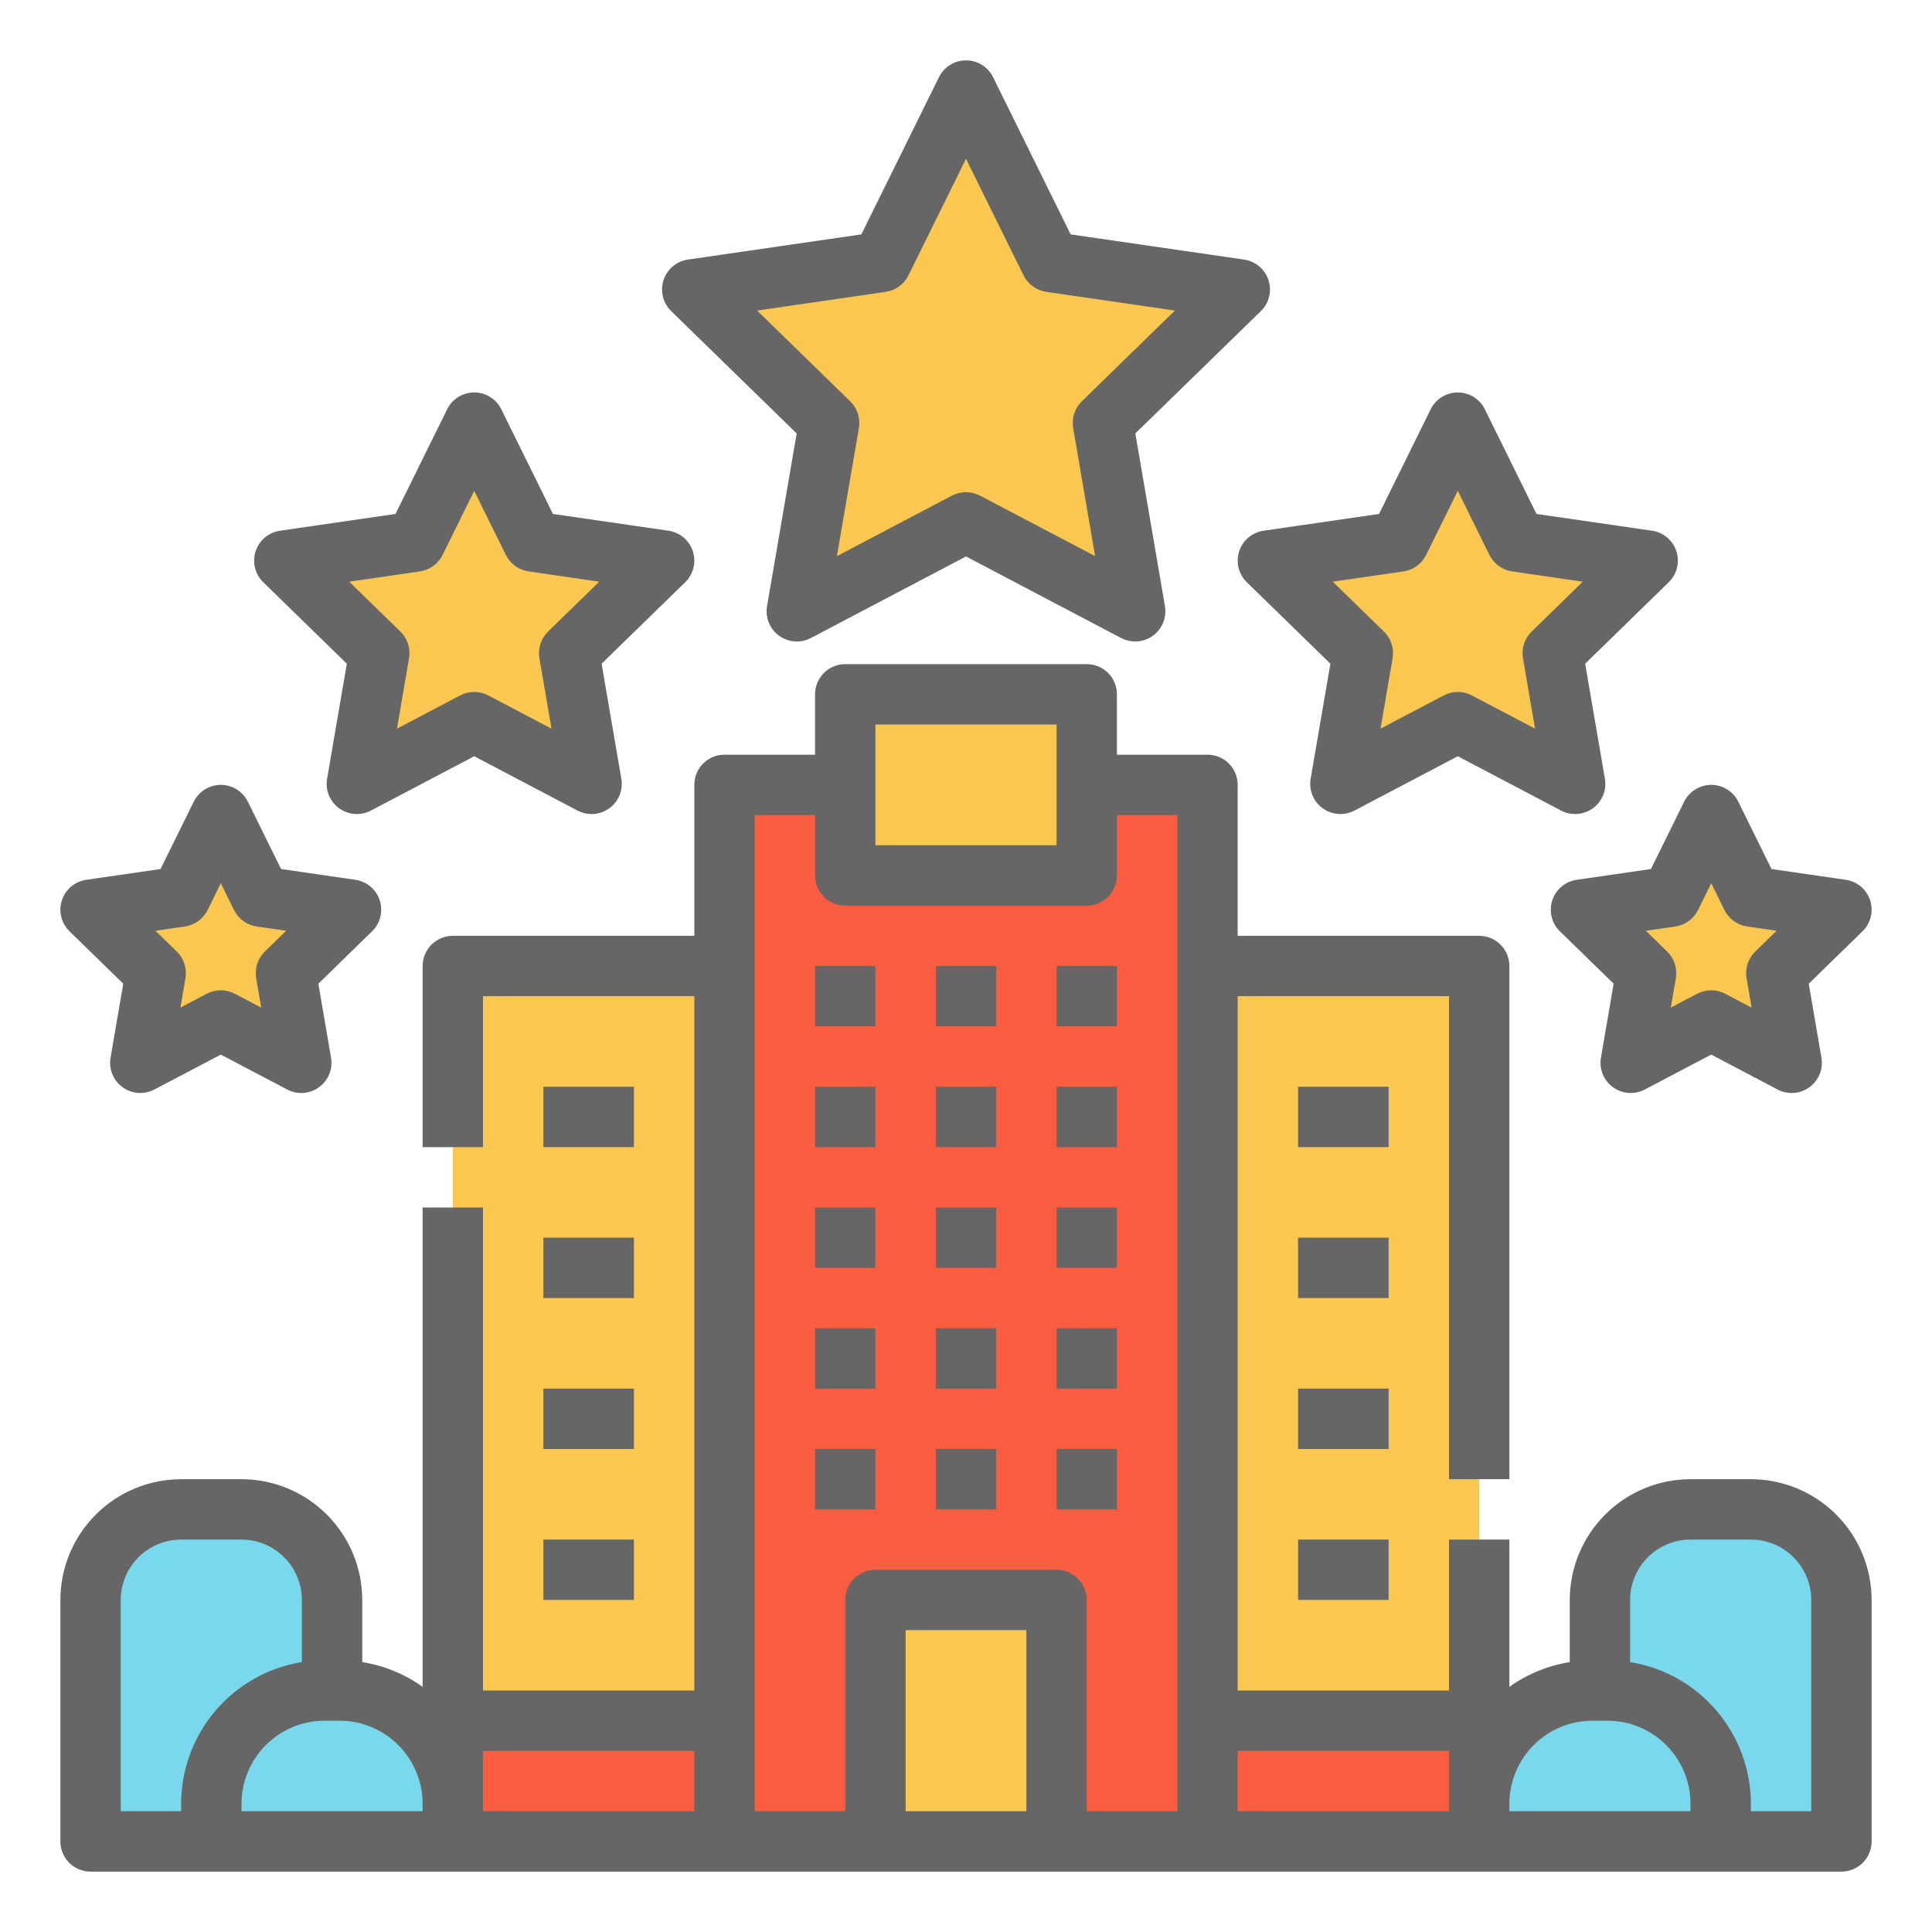 <svg width="100" height="100" viewBox="0 0 100 100" fill="none" xmlns="http://www.w3.org/2000/svg">
<path d="M17.578 87.5H17.188V82.812C17.188 81.569 16.694 80.377 15.815 79.498C14.935 78.619 13.743 78.125 12.5 78.125H9.375C8.132 78.125 6.94 78.619 6.06 79.498C5.181 80.377 4.688 81.569 4.688 82.812V95.312H23.438V93.359C23.438 91.805 22.82 90.315 21.721 89.216C20.622 88.117 19.132 87.5 17.578 87.5Z" fill="#79D8EB"/>
<path d="M82.422 87.5H82.812V82.812C82.812 81.569 83.306 80.377 84.185 79.498C85.064 78.619 86.257 78.125 87.5 78.125H90.625C91.868 78.125 93.061 78.619 93.94 79.498C94.819 80.377 95.312 81.569 95.312 82.812V95.312H76.562V93.359C76.562 91.805 77.18 90.315 78.279 89.216C79.377 88.117 80.868 87.5 82.422 87.5Z" fill="#79D8EB"/>
<path d="M76.562 95.312H23.438V50H76.562V95.312Z" fill="#FAC850"/>
<path d="M23.438 89.062H37.5V95.312H23.438V89.062Z" fill="#FA5D3F"/>
<path d="M62.5 89.062H76.562V95.312H62.5V89.062Z" fill="#FA5D3F"/>
<path d="M37.5 40.625H62.5V95.312H37.5V40.625Z" fill="#FA5D3F"/>
<path d="M45.312 82.812H54.688V95.312H45.312V82.812Z" fill="#FAC850"/>
<path d="M50.001 4.688L54.38 13.56L64.171 14.983L57.086 21.889L58.758 31.641L50.001 27.037L41.243 31.641L42.916 21.889L35.831 14.983L45.622 13.56L50.001 4.688Z" fill="#FAC850"/>
<path d="M58.758 33.203C58.505 33.203 58.255 33.142 58.031 33.024L50 28.802L41.97 33.024C41.712 33.159 41.421 33.22 41.13 33.199C40.839 33.178 40.56 33.076 40.324 32.905C40.088 32.733 39.905 32.499 39.795 32.229C39.685 31.959 39.653 31.664 39.702 31.376L41.236 22.434L34.74 16.102C34.531 15.898 34.384 15.64 34.314 15.357C34.244 15.074 34.254 14.777 34.344 14.5C34.434 14.223 34.6 13.976 34.823 13.788C35.046 13.6 35.317 13.478 35.605 13.436L44.584 12.132L48.6 3.996C48.729 3.734 48.928 3.514 49.176 3.36C49.423 3.206 49.709 3.125 50.001 3.125C50.292 3.125 50.578 3.206 50.826 3.36C51.073 3.514 51.273 3.734 51.402 3.996L55.417 12.132L64.395 13.436C64.684 13.478 64.955 13.6 65.178 13.788C65.401 13.976 65.567 14.223 65.657 14.5C65.747 14.777 65.758 15.074 65.688 15.357C65.618 15.64 65.47 15.898 65.262 16.102L58.765 22.434L60.298 31.376C60.337 31.601 60.326 31.831 60.266 32.05C60.207 32.27 60.1 32.474 59.953 32.648C59.806 32.822 59.623 32.962 59.417 33.058C59.211 33.154 58.986 33.203 58.758 33.203ZM50 25.474C50.253 25.474 50.503 25.536 50.727 25.654L56.682 28.784L55.547 22.153C55.504 21.904 55.523 21.647 55.601 21.406C55.679 21.165 55.815 20.947 55.996 20.77L60.813 16.074L54.155 15.107C53.904 15.07 53.666 14.973 53.461 14.825C53.256 14.676 53.091 14.479 52.978 14.252L50 8.218L47.022 14.251C46.91 14.479 46.745 14.675 46.54 14.824C46.335 14.973 46.097 15.07 45.846 15.106L39.188 16.074L44.006 20.771C44.188 20.948 44.323 21.166 44.402 21.407C44.48 21.648 44.498 21.904 44.456 22.154L43.318 28.785L49.273 25.654C49.498 25.536 49.747 25.474 50 25.474Z" fill="#666666"/>
<path d="M75.454 21.875L78.492 28.029L85.284 29.016L80.369 33.807L81.529 40.572L75.454 37.378L69.379 40.572L70.54 33.807L65.625 29.016L72.417 28.029L75.454 21.875Z" fill="#FAC850"/>
<path d="M88.572 42.188L90.655 46.408L95.312 47.085L91.942 50.37L92.738 55.01L88.572 52.819L84.406 55.01L85.201 50.37L81.831 47.085L86.489 46.408L88.572 42.188Z" fill="#FAC850"/>
<path d="M24.546 21.875L21.508 28.029L14.716 29.016L19.631 33.807L18.471 40.572L24.546 37.378L30.62 40.572L29.46 33.807L34.375 29.016L27.583 28.029L24.546 21.875Z" fill="#FAC850"/>
<path d="M11.428 42.188L9.345 46.408L4.688 47.085L8.058 50.37L7.262 55.01L11.428 52.819L15.595 55.01L14.799 50.37L18.169 47.085L13.511 46.408L11.428 42.188Z" fill="#FAC850"/>
<path d="M43.75 35.938H56.25V45.312H43.75V35.938Z" fill="#FAC850"/>
<path d="M42.188 62.5H45.312V65.625H42.188V62.5Z" fill="#666666"/>
<path d="M48.438 62.5H51.562V65.625H48.438V62.5Z" fill="#666666"/>
<path d="M54.688 62.5H57.812V65.625H54.688V62.5Z" fill="#666666"/>
<path d="M42.188 68.75H45.312V71.875H42.188V68.75Z" fill="#666666"/>
<path d="M48.438 68.75H51.562V71.875H48.438V68.75Z" fill="#666666"/>
<path d="M54.688 68.75H57.812V71.875H54.688V68.75Z" fill="#666666"/>
<path d="M42.188 75H45.312V78.125H42.188V75Z" fill="#666666"/>
<path d="M48.438 75H51.562V78.125H48.438V75Z" fill="#666666"/>
<path d="M54.688 75H57.812V78.125H54.688V75Z" fill="#666666"/>
<path d="M42.188 50H45.312V53.125H42.188V50Z" fill="#666666"/>
<path d="M48.438 50H51.562V53.125H48.438V50Z" fill="#666666"/>
<path d="M54.688 50H57.812V53.125H54.688V50Z" fill="#666666"/>
<path d="M42.188 56.25H45.312V59.375H42.188V56.25Z" fill="#666666"/>
<path d="M48.438 56.25H51.562V59.375H48.438V56.25Z" fill="#666666"/>
<path d="M54.688 56.25H57.812V59.375H54.688V56.25Z" fill="#666666"/>
<path d="M64.534 30.135L68.861 34.353L67.839 40.307C67.79 40.595 67.822 40.89 67.932 41.16C68.042 41.431 68.225 41.664 68.461 41.836C68.697 42.007 68.976 42.109 69.267 42.13C69.558 42.151 69.849 42.09 70.107 41.955L75.454 39.143L80.802 41.955C81.06 42.09 81.351 42.151 81.642 42.13C81.933 42.109 82.212 42.007 82.448 41.836C82.684 41.664 82.867 41.43 82.977 41.16C83.087 40.89 83.119 40.595 83.069 40.307L82.048 34.353L86.374 30.135C86.583 29.932 86.731 29.674 86.801 29.391C86.871 29.108 86.86 28.811 86.77 28.534C86.68 28.256 86.514 28.01 86.291 27.822C86.068 27.634 85.797 27.512 85.508 27.47L79.529 26.602L76.855 21.183C76.726 20.922 76.527 20.702 76.279 20.548C76.032 20.394 75.746 20.313 75.454 20.313C75.163 20.313 74.877 20.394 74.629 20.548C74.382 20.702 74.182 20.922 74.053 21.183L71.379 26.602L65.4 27.47C65.112 27.512 64.841 27.634 64.618 27.822C64.395 28.01 64.229 28.256 64.139 28.534C64.049 28.811 64.038 29.108 64.108 29.391C64.178 29.674 64.326 29.932 64.534 30.136V30.135ZM72.641 29.576C72.892 29.539 73.13 29.443 73.335 29.294C73.54 29.145 73.706 28.948 73.818 28.721L75.454 25.405L77.091 28.721C77.203 28.948 77.368 29.145 77.573 29.294C77.778 29.443 78.016 29.539 78.267 29.576L81.926 30.108L79.278 32.688C79.097 32.865 78.961 33.084 78.883 33.324C78.805 33.565 78.786 33.822 78.829 34.071L79.454 37.715L76.182 35.995C75.957 35.877 75.708 35.815 75.454 35.815C75.201 35.815 74.952 35.877 74.728 35.995L71.455 37.715L72.08 34.071C72.123 33.822 72.104 33.565 72.026 33.324C71.948 33.084 71.812 32.865 71.631 32.688L68.983 30.108L72.641 29.576Z" fill="#666666"/>
<path d="M81.606 45.539C81.317 45.581 81.046 45.703 80.824 45.891C80.601 46.079 80.435 46.325 80.345 46.602C80.255 46.88 80.244 47.177 80.314 47.46C80.384 47.743 80.531 48.001 80.74 48.204L83.522 50.916L82.865 54.746C82.816 55.034 82.848 55.329 82.958 55.599C83.068 55.869 83.251 56.103 83.487 56.274C83.723 56.446 84.002 56.548 84.293 56.569C84.584 56.59 84.874 56.529 85.132 56.394L88.572 54.586L92.011 56.394C92.269 56.529 92.559 56.59 92.85 56.569C93.141 56.548 93.42 56.446 93.656 56.274C93.892 56.103 94.075 55.869 94.185 55.599C94.295 55.329 94.327 55.033 94.277 54.746L93.621 50.917L96.403 48.203C96.612 48 96.76 47.742 96.829 47.459C96.899 47.176 96.888 46.879 96.798 46.602C96.708 46.324 96.543 46.078 96.32 45.89C96.097 45.702 95.826 45.58 95.537 45.538L91.692 44.981L89.974 41.496C89.844 41.235 89.645 41.015 89.397 40.861C89.15 40.707 88.864 40.625 88.572 40.625C88.281 40.625 87.995 40.707 87.747 40.861C87.5 41.015 87.3 41.235 87.171 41.496L85.452 44.981L81.606 45.539ZM87.891 47.1L88.573 45.718L89.254 47.1C89.367 47.327 89.532 47.523 89.737 47.672C89.941 47.821 90.179 47.918 90.43 47.955L91.954 48.176L90.851 49.252C90.67 49.428 90.534 49.647 90.456 49.888C90.378 50.129 90.359 50.385 90.402 50.635L90.662 52.153L89.299 51.436C89.075 51.319 88.825 51.257 88.572 51.257C88.318 51.257 88.069 51.319 87.845 51.436L86.481 52.153L86.741 50.635C86.784 50.385 86.765 50.129 86.687 49.888C86.609 49.647 86.473 49.428 86.292 49.252L85.189 48.176L86.713 47.955C86.964 47.918 87.203 47.822 87.408 47.673C87.613 47.524 87.778 47.327 87.891 47.1Z" fill="#666666"/>
<path d="M13.626 30.136L17.952 34.353L16.931 40.307C16.881 40.595 16.913 40.89 17.023 41.16C17.133 41.43 17.316 41.664 17.552 41.836C17.788 42.007 18.067 42.109 18.358 42.13C18.649 42.151 18.94 42.09 19.198 41.955L24.546 39.143L29.893 41.955C30.151 42.09 30.442 42.151 30.733 42.13C31.024 42.109 31.303 42.007 31.539 41.836C31.775 41.664 31.958 41.431 32.068 41.16C32.178 40.89 32.21 40.595 32.16 40.307L31.139 34.353L35.466 30.136C35.674 29.932 35.822 29.674 35.892 29.391C35.962 29.108 35.951 28.811 35.861 28.534C35.771 28.256 35.605 28.01 35.382 27.822C35.159 27.634 34.888 27.512 34.6 27.47L28.621 26.602L25.947 21.184C25.818 20.922 25.618 20.702 25.37 20.548C25.123 20.394 24.837 20.313 24.546 20.313C24.254 20.313 23.968 20.394 23.721 20.548C23.473 20.702 23.274 20.922 23.145 21.184L20.471 26.602L14.492 27.47C14.204 27.512 13.933 27.634 13.71 27.822C13.487 28.01 13.321 28.256 13.231 28.534C13.141 28.811 13.13 29.108 13.2 29.391C13.27 29.674 13.417 29.932 13.626 30.136H13.626ZM21.733 29.576C21.983 29.54 22.221 29.443 22.427 29.294C22.631 29.145 22.797 28.948 22.909 28.721L24.546 25.406L26.182 28.721C26.294 28.948 26.46 29.145 26.665 29.294C26.87 29.443 27.108 29.54 27.358 29.576L31.017 30.108L28.37 32.688C28.188 32.865 28.053 33.084 27.974 33.325C27.896 33.565 27.878 33.822 27.921 34.071L28.546 37.715L25.273 35.995C25.049 35.877 24.799 35.816 24.546 35.816C24.293 35.816 24.043 35.877 23.819 35.995L20.547 37.715L21.172 34.071C21.215 33.821 21.196 33.565 21.118 33.324C21.04 33.083 20.904 32.865 20.723 32.688L18.074 30.108L21.733 29.576Z" fill="#666666"/>
<path d="M3.597 48.203L6.379 50.916L5.723 54.746C5.673 55.034 5.705 55.329 5.815 55.599C5.925 55.869 6.108 56.103 6.344 56.275C6.58 56.446 6.859 56.548 7.15 56.569C7.441 56.59 7.732 56.529 7.99 56.394L11.429 54.586L14.868 56.394C15.126 56.529 15.417 56.59 15.708 56.569C15.998 56.547 16.277 56.446 16.513 56.274C16.749 56.103 16.932 55.869 17.042 55.599C17.152 55.329 17.184 55.033 17.134 54.746L16.478 50.916L19.26 48.203C19.469 48 19.616 47.742 19.686 47.459C19.756 47.176 19.745 46.879 19.655 46.602C19.565 46.324 19.399 46.078 19.177 45.89C18.954 45.702 18.683 45.58 18.394 45.538L14.549 44.981L12.83 41.496C12.701 41.235 12.502 41.015 12.254 40.861C12.006 40.707 11.721 40.625 11.429 40.625C11.137 40.625 10.852 40.707 10.604 40.861C10.357 41.015 10.157 41.235 10.028 41.496L8.309 44.981L4.463 45.539C4.175 45.581 3.904 45.703 3.681 45.891C3.458 46.079 3.292 46.325 3.202 46.602C3.112 46.879 3.101 47.176 3.171 47.459C3.241 47.742 3.388 48 3.597 48.203ZM9.57 47.955C9.821 47.918 10.059 47.821 10.264 47.672C10.469 47.523 10.634 47.327 10.747 47.1L11.429 45.718L12.111 47.1C12.223 47.327 12.388 47.523 12.593 47.672C12.798 47.821 13.036 47.918 13.287 47.955L14.812 48.176L13.709 49.252C13.527 49.428 13.392 49.647 13.313 49.888C13.235 50.129 13.216 50.385 13.259 50.635L13.52 52.153L12.156 51.436C11.932 51.319 11.682 51.257 11.429 51.257C11.175 51.257 10.926 51.319 10.702 51.436L9.338 52.153L9.598 50.635C9.641 50.385 9.623 50.129 9.545 49.888C9.466 49.647 9.331 49.428 9.149 49.252L8.046 48.176L9.57 47.955Z" fill="#666666"/>
<path d="M28.125 56.25H32.812V59.375H28.125V56.25Z" fill="#666666"/>
<path d="M28.125 64.062H32.812V67.188H28.125V64.062Z" fill="#666666"/>
<path d="M28.125 71.875H32.812V75H28.125V71.875Z" fill="#666666"/>
<path d="M28.125 79.688H32.812V82.812H28.125V79.688Z" fill="#666666"/>
<path d="M90.625 76.563H87.5C85.843 76.564 84.254 77.224 83.083 78.395C81.911 79.567 81.252 81.156 81.25 82.813V86.03C80.123 86.21 79.054 86.648 78.125 87.311V79.688H75V87.5H64.062V51.563H75V76.563H78.125V50C78.125 49.586 77.96 49.188 77.667 48.895C77.374 48.602 76.977 48.438 76.562 48.438H64.062V40.625C64.062 40.211 63.898 39.813 63.605 39.52C63.312 39.227 62.914 39.063 62.5 39.063H57.812V35.938C57.812 35.523 57.648 35.126 57.355 34.833C57.062 34.54 56.664 34.375 56.25 34.375H43.75C43.336 34.375 42.938 34.54 42.645 34.833C42.352 35.126 42.188 35.523 42.188 35.938V39.063H37.5C37.086 39.063 36.688 39.227 36.395 39.52C36.102 39.813 35.938 40.211 35.938 40.625V48.438H23.438C23.023 48.438 22.626 48.602 22.333 48.895C22.04 49.188 21.875 49.586 21.875 50V59.375H25V51.563H35.938V87.5H25V62.5H21.875V87.311C20.946 86.648 19.877 86.21 18.75 86.03V82.813C18.748 81.156 18.089 79.567 16.917 78.395C15.746 77.224 14.157 76.564 12.5 76.563H9.375C7.718 76.564 6.129 77.224 4.958 78.395C3.786 79.567 3.127 81.156 3.125 82.813V95.313C3.125 95.727 3.29 96.124 3.583 96.418C3.876 96.71 4.273 96.875 4.688 96.875H95.312C95.727 96.875 96.124 96.71 96.417 96.418C96.71 96.124 96.875 95.727 96.875 95.313V82.813C96.873 81.156 96.214 79.567 95.042 78.395C93.871 77.224 92.282 76.564 90.625 76.563ZM45.312 37.5H54.688V43.75H45.312V37.5ZM6.25 82.813C6.251 81.984 6.581 81.19 7.166 80.604C7.752 80.018 8.546 79.689 9.375 79.688H12.5C13.329 79.689 14.123 80.018 14.709 80.604C15.294 81.19 15.624 81.984 15.625 82.813V86.03C13.883 86.311 12.297 87.203 11.152 88.546C10.007 89.888 9.377 91.595 9.375 93.359V93.75H6.25V82.813ZM12.5 93.75V93.359C12.501 92.22 12.954 91.128 13.76 90.323C14.566 89.517 15.658 89.064 16.797 89.063H17.578C18.717 89.064 19.809 89.517 20.615 90.323C21.421 91.128 21.874 92.22 21.875 93.359V93.75H12.5ZM25 90.625H35.938V93.75H25V90.625ZM39.062 42.188H42.188V45.313C42.188 45.727 42.352 46.124 42.645 46.417C42.938 46.711 43.336 46.875 43.75 46.875H56.25C56.664 46.875 57.062 46.711 57.355 46.417C57.648 46.124 57.812 45.727 57.812 45.313V42.188H60.938V93.75H56.25V82.813C56.25 82.398 56.085 82.001 55.792 81.708C55.499 81.415 55.102 81.25 54.688 81.25H45.312C44.898 81.25 44.501 81.415 44.208 81.708C43.915 82.001 43.75 82.398 43.75 82.813V93.75H39.062V42.188ZM46.875 93.75V84.375H53.125V93.75H46.875ZM64.062 90.625H75V93.75H64.062V90.625ZM78.125 93.75V93.359C78.126 92.22 78.579 91.128 79.385 90.323C80.191 89.517 81.283 89.064 82.422 89.063H83.203C84.342 89.064 85.434 89.517 86.24 90.323C87.046 91.128 87.499 92.22 87.5 93.359V93.75H78.125ZM93.75 93.75H90.625V93.359C90.623 91.595 89.993 89.888 88.848 88.546C87.703 87.203 86.117 86.311 84.375 86.03V82.813C84.376 81.984 84.706 81.19 85.291 80.604C85.877 80.018 86.671 79.689 87.5 79.688H90.625C91.454 79.689 92.248 80.018 92.834 80.604C93.419 81.19 93.749 81.984 93.75 82.813V93.75Z" fill="#666666"/>
<path d="M67.188 71.875H71.875V75H67.188V71.875Z" fill="#666666"/>
<path d="M67.188 79.688H71.875V82.812H67.188V79.688Z" fill="#666666"/>
<path d="M67.188 56.25H71.875V59.375H67.188V56.25Z" fill="#666666"/>
<path d="M67.188 64.062H71.875V67.188H67.188V64.062Z" fill="#666666"/>
</svg>
